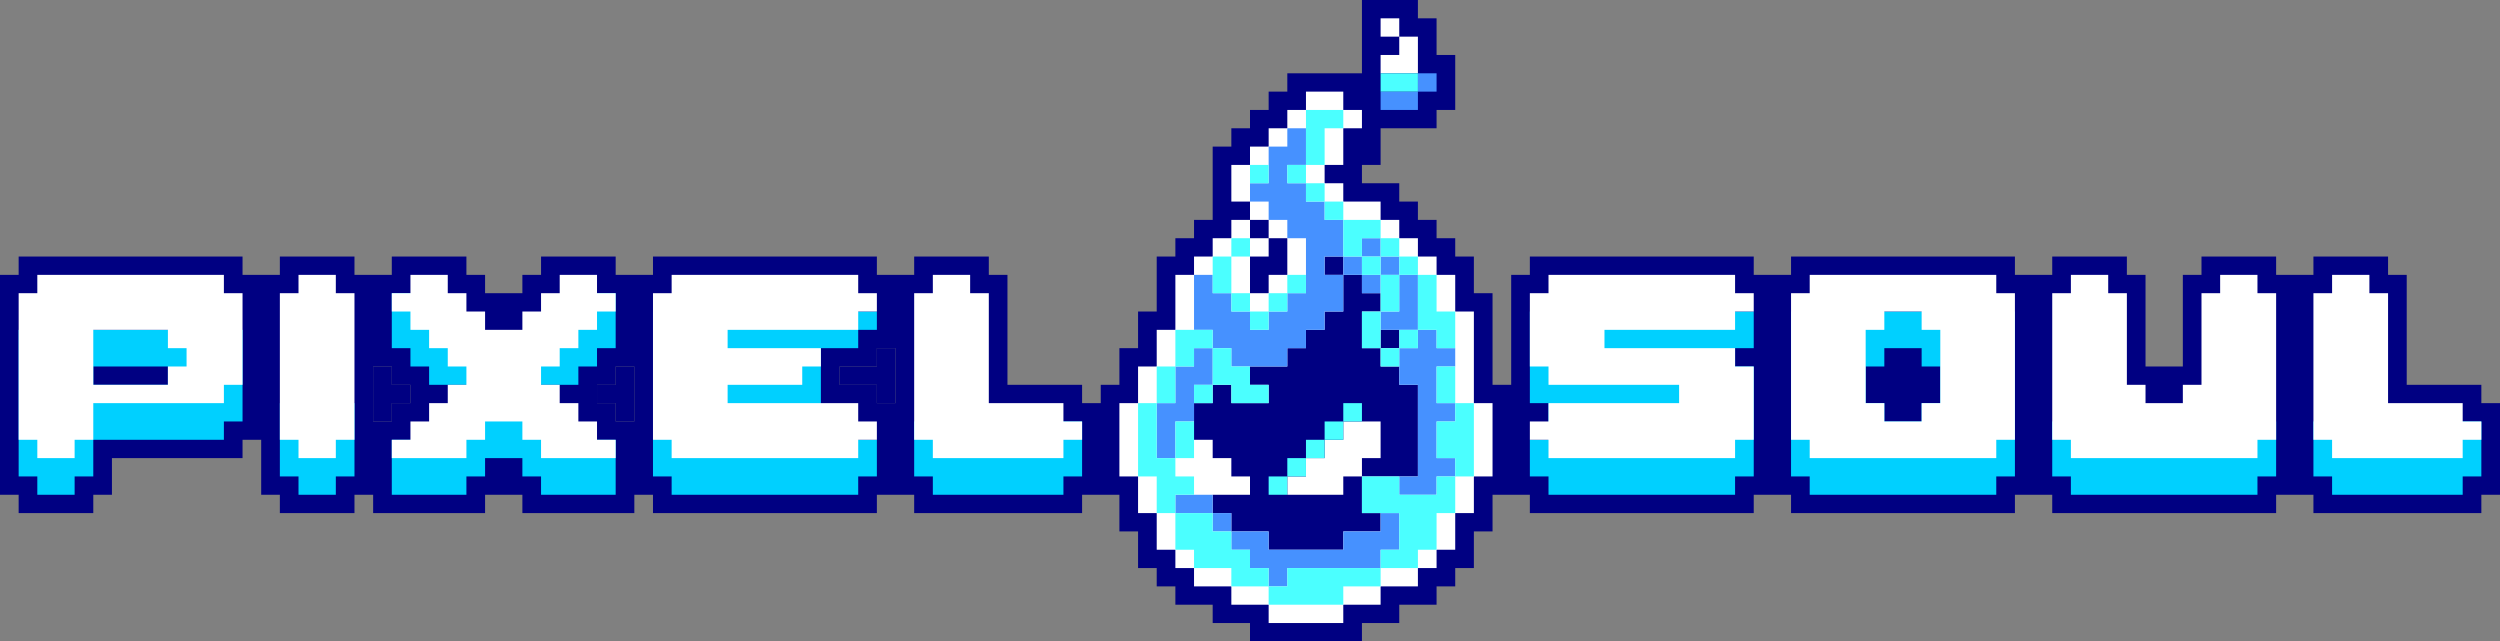 <svg width="191" height="49" viewBox="0 0 191 49" fill="none" xmlns="http://www.w3.org/2000/svg">
<rect x="0" y="0" width="191" height="49" fill="#808080" stroke="none"/>
<g id="pixelface_colored">
<g id="Vector">
<path fill-rule="evenodd" clip-rule="evenodd" d="M29.933 32.2H28.508V28H29.933V29.4H31.358V30.8H29.933V32.2ZM45.612 29.4H47.037V28H48.463V32.2H47.037V30.8H45.612V29.4ZM64.142 28V29.4H66.993V30.8H68.418V26.6H66.993V28H64.142Z" fill="#000082"/>
<path fill-rule="evenodd" clip-rule="evenodd" d="M0 37.8V21H1.425V19.6H18.53V21H21.381V19.6H27.082V21H29.933V19.6H35.634V21H37.06V22.4H39.91V21H41.336V19.6H47.037V21H49.888V19.6H66.993V21H69.843V19.6H75.545V21H76.97V29.4H82.672V30.8H84.097V29.4H85.522V26.6H86.948V23.8H88.373V19.6H89.799V18.2H91.224V16.8H92.649V11.2H94.075V9.8H95.5V8.4H96.925V7H98.351V5.6H104.052V0H108.328V1.4H109.754V4.2H111.179V8.4H109.754V9.8H105.478V12.6H104.052V14H106.903V15.4H108.328V16.8H109.754V18.2H111.179V19.6H112.604V22.4H114.03V29.4H115.455V21H116.881V19.6H133.985V21H136.836V19.6H153.94V21H156.791V19.6H162.493V21H163.918V28H166.769V21H168.194V19.6H173.896V21H176.746V19.6H182.448V21H183.873V29.4H189.575V30.8H191V37.8H189.575V39.2H176.746V37.8H173.896V39.2H156.791V37.8H153.94V39.2H136.836V37.8H133.985V39.2H116.881V37.8H114.03V40.6H112.604V43.4H111.179V44.8H109.754V46.2H106.903V47.6H104.052V49H95.5V47.6H92.649V46.2H89.799V44.8H88.373V43.4H86.948V40.6H85.522V37.8H82.672V39.2H69.843V37.8H66.993V39.2H49.888V37.8H48.463V39.2H39.91V37.8H37.06V39.2H28.508V37.8H27.082V39.2H21.381V37.8H19.955V33.6H18.53V35H8.552V37.8H7.127V39.2H1.425V37.8H0ZM29.933 32.2H28.508V28H29.933V29.4H31.358V30.8H29.933V32.2ZM47.037 29.4H45.612V30.8H47.037V32.2H48.463V28H47.037V29.4ZM64.142 28V29.4H66.993V30.8H68.418V26.6H66.993V28H64.142Z" fill="#000082"/>
<path fill-rule="evenodd" clip-rule="evenodd" d="M85.522 30.8V36.4H86.948V39.2H88.373V42H89.799V43.4H91.224V44.8H94.075V46.2H96.925V47.6H102.627V46.2H105.478V44.8H108.328V43.4H109.754V42H111.179V39.2H112.604V36.4H114.03V30.8H112.604V23.8H111.179V21H109.754V19.6H108.328V18.2H106.903V16.8H105.478V15.4H102.627V14H101.201V12.6H102.627V9.8H104.052V8.4H102.627V7H99.776V8.4H98.351V9.8H96.925V11.2H95.5V12.6H94.075V15.4H95.5V16.8H94.075V18.2H92.649V19.6H91.224V21H89.799V25.2H88.373V28H86.948V30.8H85.522ZM96.925 18.2H95.5V16.8H96.925V18.2ZM96.925 18.2H98.351V21H96.925V22.4H95.5V19.6H96.925V18.2ZM95.5 36.4H94.075V35H92.649V33.6H91.224V30.8H92.649V29.4H94.075V30.8H96.925V29.4H95.5V28H98.351V26.6H99.776V25.2H101.201V23.8H102.627V21H104.052V22.4H105.478V23.8H104.052V26.6H105.478V28H106.903V29.4H108.328V36.4H104.052V35H105.478V32.2H102.627V33.6H101.201V35H99.776V36.4H98.351V37.8H102.627V36.4H104.052V39.2H105.478V40.6H102.627V42H96.925V40.6H94.075V39.2H92.649V37.8H95.5V36.4ZM105.478 26.6H106.903V25.2H105.478V26.6ZM102.627 21H101.201V19.6H102.627V21Z" fill="white"/>
<path d="M105.478 5.6V4.2H106.903V2.8H105.478V1.4H106.903V2.8H108.328V5.6H105.478Z" fill="white"/>
<path fill-rule="evenodd" clip-rule="evenodd" d="M1.425 36.4V25.2H18.53V32.2H17.105V33.6H7.127V36.4H5.701V37.8H2.851V36.4H1.425ZM12.828 28H7.127V29.4H12.828V28Z" fill="#00D0FF"/>
<path fill-rule="evenodd" clip-rule="evenodd" d="M136.836 36.4V23.8H153.94V36.4H152.515V37.8H138.261V36.4H136.836ZM142.537 28V30.8H143.963V32.2H146.813V30.8H148.239V28H146.813V26.6H143.963V28H142.537Z" fill="#00D0FF"/>
<path d="M21.381 36.4V30.8H27.082V36.4H25.657V37.8H22.806V36.4H21.381Z" fill="#00D0FF"/>
<path d="M29.933 37.8V33.6H34.209V32.2H35.634V29.4H32.784V28H31.358V26.6H29.933V22.4H32.784V23.8H34.209V25.2H35.634V26.6H41.336V25.2H42.761V23.8H44.187V22.4H47.037V26.6H45.612V28H44.187V29.4H41.336V32.2H42.761V33.6H47.037V37.8H41.336V36.4H39.91V35H37.06V36.4H35.634V37.8H29.933Z" fill="#00D0FF"/>
<path d="M49.888 36.4V23.8H52.739V22.4H64.142V23.8H66.993V25.2H65.567V26.6H62.716V33.6H66.993V36.4H65.567V37.8H51.313V36.4H49.888Z" fill="#00D0FF"/>
<path d="M69.843 36.4V32.2H82.672V36.4H81.246V37.8H71.269V36.4H69.843Z" fill="#00D0FF"/>
<path d="M116.881 36.4V33.6H118.306V30.8H116.881V23.8H133.985V26.6H132.56V28H133.985V36.4H132.56V37.8H118.306V36.4H116.881Z" fill="#00D0FF"/>
<path d="M156.791 36.4V32.2H173.896V36.4H172.47V37.8H158.216V36.4H156.791Z" fill="#00D0FF"/>
<path d="M176.746 36.4V32.2H189.575V36.4H188.149V37.8H178.172V36.4H176.746Z" fill="#00D0FF"/>
<path fill-rule="evenodd" clip-rule="evenodd" d="M2.851 22.4H1.425V33.6H2.851V35H5.701V33.6H7.127V30.8H17.105V29.4H18.53V22.4H17.105V21H2.851V22.4ZM7.127 29.4V25.2H12.828V26.6H14.254V28H12.828V29.4H7.127Z" fill="white"/>
<path d="M22.806 22.4H21.381V33.6H22.806V35H25.657V33.6H27.082V22.4H25.657V21H22.806V22.4Z" fill="white"/>
<path d="M29.933 22.4H31.358V21H34.209V22.4H35.634V23.8H37.06V25.2H39.91V23.8H41.336V22.4H42.761V21H45.612V22.4H47.037V23.8H45.612V25.2H44.187V26.6H42.761V28H41.336V29.4H42.761V30.8H44.187V32.2H45.612V33.6H47.037V35H41.336V33.6H39.91V32.2H37.06V33.6H35.634V35H29.933V33.6H31.358V32.2H32.784V30.8H34.209V29.4H35.634V28H34.209V26.6H32.784V25.2H31.358V23.8H29.933V22.4Z" fill="white"/>
<path d="M51.313 22.4H49.888V33.6H51.313V35H65.567V33.6H66.993V32.2H65.567V30.8H55.59V29.4H61.291V28H62.716V26.6H55.59V25.2H65.567V23.8H66.993V22.4H65.567V21H51.313V22.4Z" fill="white"/>
<path d="M71.269 22.4H69.843V33.6H71.269V35H81.246V33.6H82.672V32.2H81.246V30.8H75.545V22.4H74.119V21H71.269V22.4Z" fill="white"/>
<path d="M133.985 22.4V23.8H132.56V25.2H122.582V26.6H132.56V28H133.985V33.6H132.56V35H118.306V33.6H116.881V32.2H118.306V30.8H128.284V29.4H118.306V28H116.881V22.4H118.306V21H132.56V22.4H133.985Z" fill="white"/>
<path fill-rule="evenodd" clip-rule="evenodd" d="M136.836 22.4H138.261V21H152.515V22.4H153.94V33.6H152.515V35H138.261V33.6H136.836V22.4ZM143.963 25.2H142.537V30.8H143.963V32.2H146.813V30.8H148.239V25.2H146.813V23.8H143.963V25.2Z" fill="white"/>
<path d="M158.216 22.4H156.791V33.6H158.216V35H172.47V33.6H173.896V22.4H172.47V21H169.619V22.4H168.194V29.4H166.769V30.8H163.918V29.4H162.493V22.4H161.067V21H158.216V22.4Z" fill="white"/>
<path d="M178.172 22.4H176.746V33.6H178.172V35H188.149V33.6H189.575V32.2H188.149V30.8H182.448V22.4H181.022V21H178.172V22.4Z" fill="white"/>
<path d="M105.478 8.4V7H108.328V5.6H109.754V7H108.328V8.4H105.478Z" fill="#4691FF"/>
<path d="M89.799 39.2V37.8H92.649V39.2H94.075V40.6H96.925V42H102.627V40.6H105.478V39.2H106.903V42H105.478V43.4H98.351V44.8H96.925V43.4H95.5V42H94.075V40.6H92.649V39.2H89.799Z" fill="#4691FF"/>
<path fill-rule="evenodd" clip-rule="evenodd" d="M99.776 9.8H98.351V11.2H96.925V14H95.5V15.4H96.925V16.8H98.351V18.2H99.776V22.4H98.351V23.8H96.925V25.2H95.5V23.8H94.075V22.4H92.649V21H91.224V25.2H92.649V26.6H91.224V28H89.799V30.8H88.373V35H89.799V32.2H91.224V29.4H92.649V26.6H94.075V28H98.351V26.6H99.776V25.2H101.201V23.8H102.627V21H101.201V19.6H102.627V16.8H101.201V15.4H99.776V14H98.351V12.6H99.776V9.8ZM104.052 21V22.4H105.478V21H106.903V23.8H105.478V25.2H108.328V26.6H106.903V29.4H108.328V36.4H106.903V37.8H109.754V36.4H111.179V35H109.754V32.2H111.179V30.8H109.754V28H111.179V26.6H109.754V25.2H108.328V21H106.903V19.6H105.478V18.2H104.052V19.6H105.478V21H104.052Z" fill="#4691FF"/>
<path d="M102.627 21H104.052V19.6H102.627V21Z" fill="#4691FF"/>
<path d="M86.948 36.4V30.8H88.373V28H89.799V25.2H92.649V26.6H94.075V28H95.5V29.4H96.925V30.8H94.075V29.4H92.649V30.8H91.224V29.4H92.649V26.6H91.224V28H89.799V30.8H88.373V35H89.799V32.2H91.224V35H89.799V36.4H91.224V37.8H89.799V39.2H92.649V40.6H94.075V42H95.5V43.4H96.925V44.8H98.351V43.4H105.478V42H106.903V39.2H104.052V36.4H106.903V37.8H109.754V36.4H111.179V35H109.754V32.2H111.179V30.8H109.754V28H111.179V30.8H112.604V36.4H111.179V39.2H109.754V42H108.328V43.4H105.478V44.8H102.627V46.2H96.925V44.8H94.075V43.4H91.224V42H89.799V39.2H88.373V36.4H86.948Z" fill="#4BFFFF"/>
<path d="M92.649 22.4V19.6H94.075V18.2H95.5V19.6H94.075V22.4H95.5V23.8H96.925V22.4H98.351V21H99.776V22.4H98.351V23.8H96.925V25.2H95.5V23.8H94.075V22.4H92.649Z" fill="#4BFFFF"/>
<path d="M102.627 8.4H99.776V12.6H101.201V9.8H102.627V8.4Z" fill="#4BFFFF"/>
<path d="M95.5 12.6H96.925V14H95.5V12.6Z" fill="#4BFFFF"/>
<path d="M105.478 19.6H106.903V18.2H105.478V19.6Z" fill="#4BFFFF"/>
<path d="M104.052 19.6V21H105.478V19.6H104.052Z" fill="#4BFFFF"/>
<path d="M108.328 19.6H106.903V21H108.328V19.6Z" fill="#4BFFFF"/>
<path d="M106.903 23.8V21H105.478V23.8H106.903Z" fill="#4BFFFF"/>
<path d="M109.754 21H108.328V25.2H109.754V26.6H111.179V23.8H109.754V21Z" fill="#4BFFFF"/>
<path d="M105.478 26.6V28H106.903V26.6H105.478Z" fill="#4BFFFF"/>
<path d="M105.478 23.8H104.052V26.6H105.478V23.8Z" fill="#4BFFFF"/>
<path d="M99.776 12.6H98.351V14H99.776V12.6Z" fill="#4BFFFF"/>
<path d="M99.776 14V15.4H101.201V14H99.776Z" fill="#4BFFFF"/>
<path d="M101.201 15.4V16.8H102.627V15.4H101.201Z" fill="#4BFFFF"/>
<path d="M102.627 16.8V19.6H104.052V18.2H105.478V16.8H102.627Z" fill="#4BFFFF"/>
<path d="M108.328 25.2H106.903V26.6H108.328V25.2Z" fill="#4BFFFF"/>
<path d="M105.478 5.6H108.328V7H105.478V5.6Z" fill="#4BFFFF"/>
<path d="M102.627 30.8V32.2H104.052V30.8H102.627Z" fill="#4BFFFF"/>
<path d="M101.201 32.2V33.6H102.627V32.2H101.201Z" fill="#4BFFFF"/>
<path d="M99.776 33.6V35H101.201V33.6H99.776Z" fill="#4BFFFF"/>
<path d="M98.351 35V36.4H99.776V35H98.351Z" fill="#4BFFFF"/>
<path d="M96.925 36.4V37.8H98.351V36.4H96.925Z" fill="#4BFFFF"/>
</g>
</g>
</svg>
